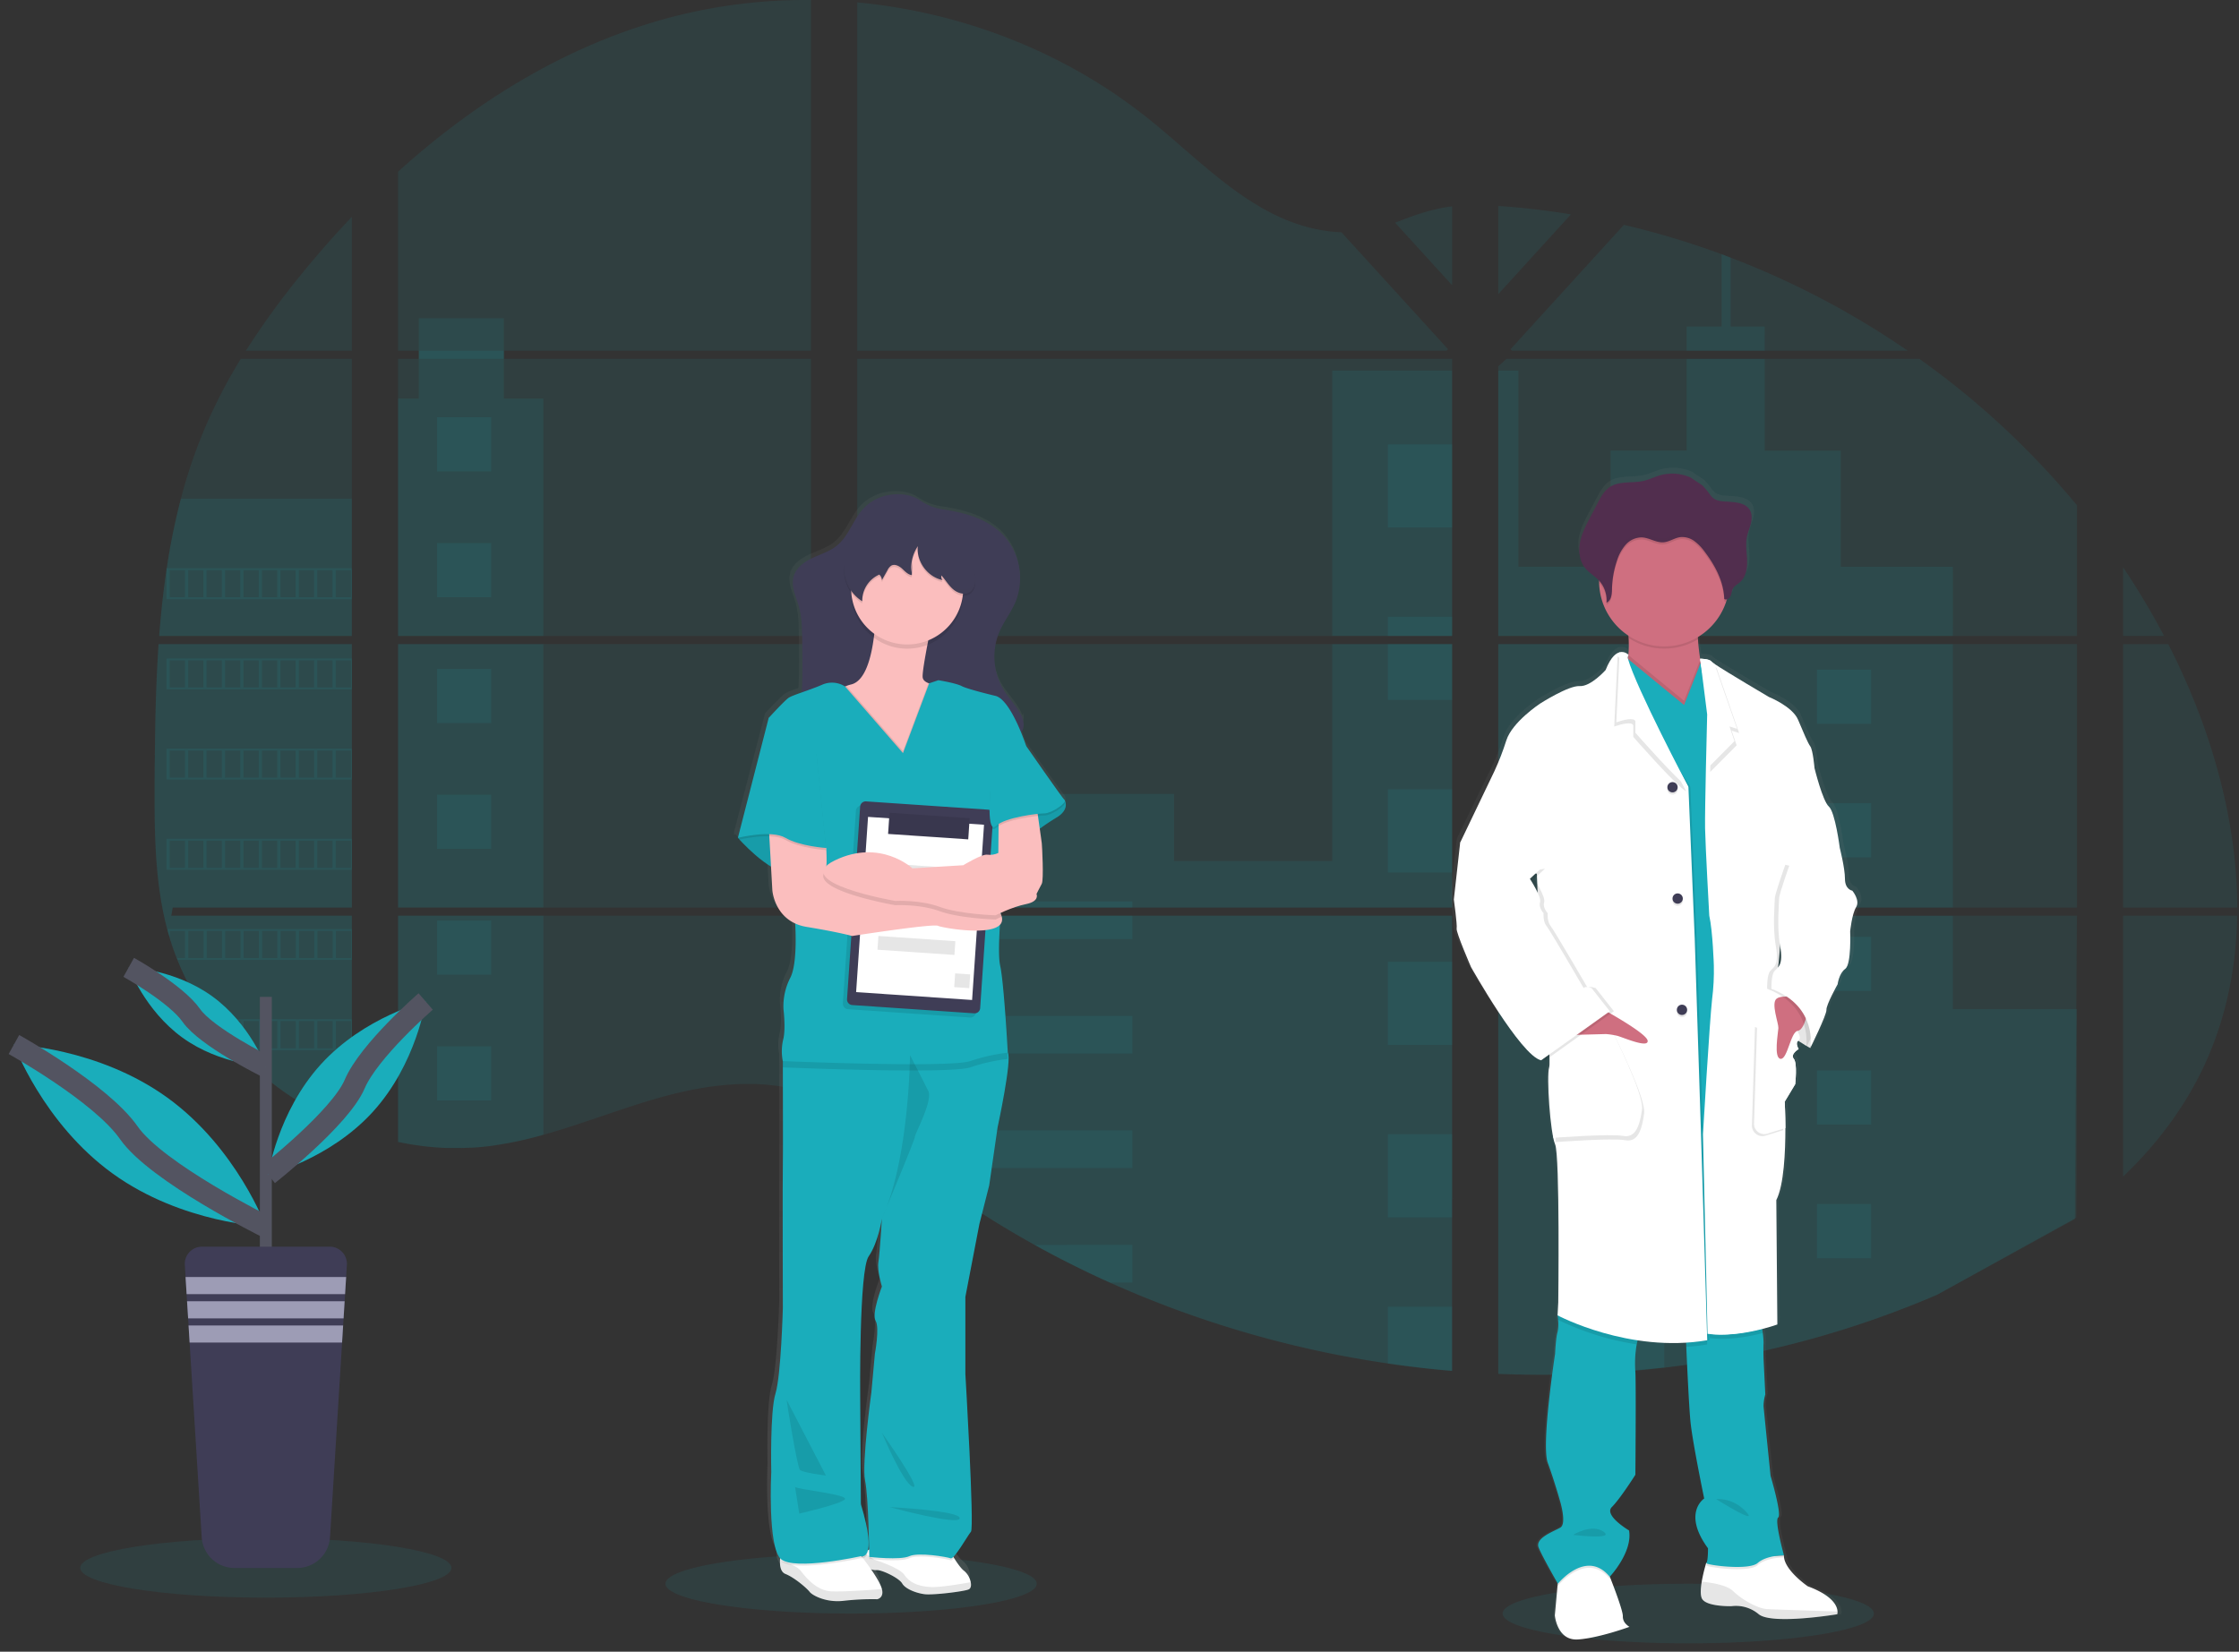 <svg width="206" height="152" fill="none" xmlns="http://www.w3.org/2000/svg"><rect width="100%" height="100%" fill="#333333" stroke="none"/><path opacity=".1" d="M14.589 59.275h17.786v24.244H15.89c-.042.251-.084.5-.131.75h16.617v19.55c-.028 0-.056-.021-.082-.032a36.391 36.391 0 01-1.402-.59c-.1-.046-.198-.093-.3-.137a35.157 35.157 0 01-1.402-.701 29.176 29.176 0 01-7.479-5.71c-.061-.058-.117-.121-.175-.175a30 30 0 01-.833-.94c-.101-.117-.2-.237-.3-.35-.318-.39-.627-.793-.925-1.197-.045-.062-.087-.121-.131-.176a25.885 25.885 0 01-3.015-5.45c-.024-.058-.047-.121-.07-.176a23.12 23.12 0 01-.65-1.87c-.08-.265-.16-.526-.226-.8-.025-.08-.044-.16-.065-.24-.985-3.881-1.1-7.916-1.1-11.931V71.94c.015-1.639.034-3.276.059-4.912a166.93 166.93 0 01.198-5.905c.031-.62.069-1.237.112-1.85zM32.375 32.28h-9.757a74.274 74.274 0 015.19-7.14 91.332 91.332 0 014.567-5.188V32.28zM32.375 33.027v25.498h-17.73c0-.074.01-.15.018-.223a67.675 67.675 0 01.112-1.304c.023-.231.045-.512.073-.766.028-.254.051-.512.08-.766.027-.254.055-.508.087-.76.031-.253.06-.509.095-.761.026-.209.052-.419.082-.63.04-.295.082-.592.126-.886 0-.046.014-.09.021-.133.32-2.156.756-4.292 1.304-6.401a47.402 47.402 0 012.2-6.485 48.712 48.712 0 013.309-6.383h10.223zM36.624 59.275V83.52h37.99V59.275h-37.99zm0 24.995v20.821c.217.044.43.088.646.125.29.056.58.107.877.151l.175.024c.116.019.233.035.35.049.293.042.586.074.877.102.137.014.279.024.417.037l.338.024c.184.014.367.025.549.032.112 0 .224.009.338.012.114.004.175 0 .267 0h.974c.15 0 .302 0 .45-.014h.01c.104 0 .208 0 .313-.012h.09c.087 0 .175 0 .259-.011a.592.592 0 01.06 0c.194-.012.39-.028.588-.045.198-.018.386-.039.584-.06l.398-.049a34.945 34.945 0 004.81-1.024c3.547-.988 7.012-2.371 10.556-3.382 4.578-1.306 9.64-1.95 14.063-.36V84.27h-37.99zm37.99-51.99V.003a48.817 48.817 0 00-12.342 1.446c-9.62 2.417-18.259 7.66-25.648 14.354v16.475h1.912v.749h-1.912v25.498h37.99V33.027H46.359v-.75l28.257.003zm48.809-10.903c-2.38-.084-4.746-.836-6.888-2.002-4.091-2.224-7.361-5.663-11.014-8.562-7.589-6.041-17-9.688-26.656-10.593v32.06h54.229l.135-.142-9.806-10.761zm4.941-.877l5.239 5.751v-7.263c-1.764.223-3.299.74-5.239 1.506v.006zm5.239 89.762V84.27h-11.172a5.604 5.604 0 00-.002 0H78.865v18.795c.414.307.822.631 1.227.957.437.358.87.719 1.302 1.085l.435.36c.208.175.42.35.63.517a96.232 96.232 0 001.92 1.505 88.004 88.004 0 0010.803 7.065 87.043 87.043 0 004.284 2.235 96.545 96.545 0 0028.218 8.679c1.961.289 3.93.516 5.908.684v-15.894h.175l-.164.004zM78.865 33.027v25.498h54.738V33.027H78.865zm0 26.244V83.52h54.738V59.275l-54.738-.004zm58.986-40.318v8.115l6.685-7.339a70.177 70.177 0 00-6.685-.776zm0 40.322V83.52h53.238V59.275h-53.238zm53.05 52.91l.188-27.915h-53.238v42.164c3.429.142 6.864.101 10.288-.125h.06a89.144 89.144 0 004.885-.448h.036a89.841 89.841 0 0025.104-6.706l12.677-6.97zm10.458-48.928a77.685 77.685 0 00-.622-1.402 63.54 63.54 0 00-1.244-2.578h-4.154V83.52h10.5c-.009-6.867-1.747-13.878-4.48-20.263zm-6.02 21.013v24.011c2.957-2.834 5.458-6.078 7.256-9.787 2.164-4.467 3.155-9.301 3.237-14.226l-10.493.002zm0-32.06v6.31h3.765a68.685 68.685 0 00-3.765-6.31zM159.234 23.71a75.7 75.7 0 00-9.826-3.018l-10.232 11.228-.2.215.132.142h36.417a77.802 77.802 0 00-16.291-8.567zm17.36 9.316h-37.996l-.747.682v24.816h53.238V46.5a75.793 75.793 0 00-14.495-13.474z" fill="#1AADBB"/><path opacity=".1" d="M32.375 45.89v12.635h-17.73c0-.074.01-.15.018-.223a67.675 67.675 0 01.112-1.304c.023-.231.045-.512.073-.766.028-.254.051-.512.08-.766.027-.254.055-.508.087-.76.031-.253.06-.509.095-.761.026-.209.052-.419.082-.63.04-.295.082-.592.126-.886 0-.046.014-.09.021-.133.32-2.156.756-4.292 1.304-6.401l15.732-.005zM14.589 59.275h17.786v24.244H15.89c-.042.251-.084.5-.131.75h16.617v19.55c-.028 0-.056-.021-.082-.032a36.391 36.391 0 01-1.402-.59c-.1-.046-.198-.093-.3-.137a35.157 35.157 0 01-1.402-.701 29.176 29.176 0 01-7.479-5.71c-.061-.058-.117-.121-.175-.175a30 30 0 01-.833-.94c-.101-.117-.2-.237-.3-.35-.318-.39-.627-.793-.925-1.197-.045-.062-.087-.121-.131-.176a25.885 25.885 0 01-3.015-5.45c-.024-.058-.047-.121-.07-.176a23.12 23.12 0 01-.65-1.87c-.08-.265-.16-.526-.226-.8-.025-.08-.044-.16-.065-.24-.985-3.881-1.1-7.916-1.1-11.931V71.94c.015-1.639.034-3.276.059-4.912a166.93 166.93 0 01.198-5.905c.031-.62.069-1.237.112-1.85zM49.996 36.68v21.845H36.622V36.679h1.907v-7.396h7.827v7.396h3.64zM49.995 59.273H36.622v24.245h13.373V59.273zM36.624 84.27h13.373v20.155a34.496 34.496 0 01-4.811 1.022 24.1 24.1 0 01-.983.111l-.588.047h-.06l-.259.014h-.09c-.104 0-.208.012-.313.014h-.009c-.15 0-.3.011-.45.014h-1.241c-.114 0-.226 0-.34-.014-.18-.007-.362-.018-.547-.032l-.338-.024c-.14-.011-.28-.025-.419-.039a15.775 15.775 0 01-.876-.1l-.35-.049-.176-.024a22.27 22.27 0 01-.877-.149 20.13 20.13 0 01-.646-.128V84.27zM133.601 34.1h-11.028v24.423h11.028V34.099zM133.602 59.273V83.52H78.865V73.061h29.155v6.17h14.553V59.273h11.029zM133.776 110.267c-.058 0-.116 0-.175-.01v15.905a90.167 90.167 0 01-5.907-.682 96.62 96.62 0 01-25.599-7.449 93.683 93.683 0 01-6.913-3.468 88.426 88.426 0 01-13.35-9.086c-.58-.48-1.155-.971-1.74-1.446a34.678 34.678 0 00-1.227-.96V84.27h43.564c-.031-.112-.059-.223-.091-.335.033.112.065.222.093.335h11.171v25.985c.058.002.116.007.174.012zM162.364 32.28h-7.186v-2.233h3.22v-6.651c.279.103.557.208.834.315v6.336h3.13l.002 2.233zM179.678 58.525h-35.281.011-6.557V34.1h1.854v18.053h8.473V41.462h7.002v-8.435h7.186v8.44h6.998V52.16h10.316l-.002 6.366zM137.851 59.275v24.244h41.829V59.275h-41.829zm53.178 52.782l.059-19.192H179.68v-8.588h-41.829v42.157a95.95 95.95 0 0010.288-.125h.06a89.018 89.018 0 004.884-.448h.037a89.841 89.841 0 0025.104-6.706" fill="#1AADBB"/><path opacity=".1" d="M133.602 40.89h-5.908v7.657h5.908v-7.658zM133.602 56.761h-5.908v1.764h5.908V56.76zM133.602 59.273h-5.908v5.144h5.908v-5.144zM133.602 72.634h-5.908v7.657h5.908v-7.657zM133.602 88.506h-5.908v7.657h5.908v-7.657zM133.602 110.255c.058 0 .116 0 .176.012-.058 0-.116 0-.176-.01v1.779h-5.908v-7.658h5.908v5.877zM133.602 120.249v5.913a90.118 90.118 0 01-5.908-.682v-5.231h5.908zM104.186 82.957H78.865v.563h25.321v-.563zM104.186 84.268H78.865v2.156h25.321v-2.156zM104.186 93.49H78.865v3.467h25.321v-3.466zM104.186 104.024v3.467H84.38a81.22 81.22 0 01-2.548-2.023c-.582-.478-1.157-.969-1.74-1.444h24.094zM104.186 114.556v3.475h-2.091a93.679 93.679 0 01-6.913-3.468l9.004-.007zM153.124 61.623h-4.985v4.985h4.985v-4.985zM45.198 38.399h-4.985v4.984h4.985V38.4zM45.198 49.977h-4.985v4.985h4.985v-4.985zM45.198 61.555h-4.985v4.985h4.985v-4.985zM45.198 73.131h-4.985v4.985h4.985v-4.985zM45.198 84.71h-4.985v4.984h4.985V84.71zM45.198 96.288h-4.985v4.984h4.985v-4.984zM172.153 61.623h-4.985v4.985h4.985v-4.985zM153.124 73.918h-4.985v4.985h4.985v-4.985zM172.153 73.918h-4.985v4.985h4.985v-4.985zM153.124 86.212h-4.985v4.984h4.985v-4.984zM172.153 86.212h-4.985v4.984h4.985v-4.984zM153.124 98.507h-4.985v4.984h4.985v-4.984zM172.153 98.507h-4.985v4.984h4.985v-4.984zM153.124 110.802h-4.985v4.984h4.985v-4.984zM172.153 110.802h-4.985v4.984h4.985v-4.984zM148.139 126.309v-3.214h4.983v2.757l-4.983.457zM15.318 52.29v2.852h17.057V52.29H15.318zm1.699 2.673h-1.403v-2.492h1.403v2.492zm1.698 0h-1.402v-2.492h1.402v2.492zm1.695 0h-1.402v-2.492h1.402v2.492zm1.698 0h-1.402v-2.492h1.402v2.492zm1.697 0h-1.402v-2.492h1.402v2.492zm1.698 0h-1.402v-2.492h1.402v2.492zm1.698 0H25.8v-2.492h1.402v2.492zm1.697 0h-1.402v-2.492h1.402v2.492zm1.697 0h-1.403v-2.492h1.402v2.492zm1.698 0H30.89v-2.492h1.402v2.492zM15.318 60.591v2.852h17.057V60.59H15.318zm1.699 2.673h-1.403v-2.492h1.403v2.492zm1.698 0h-1.402v-2.492h1.402v2.492zm1.695 0h-1.402v-2.492h1.402v2.492zm1.698 0h-1.402v-2.492h1.402v2.492zm1.697 0h-1.402v-2.492h1.402v2.492zm1.698 0h-1.402v-2.492h1.402v2.492zm1.698 0H25.8v-2.492h1.402v2.492zm1.697 0h-1.402v-2.492h1.402v2.492zm1.697 0h-1.403v-2.492h1.402v2.492zm1.698 0H30.89v-2.492h1.402v2.492zM15.318 68.894v2.85h17.057v-2.85H15.318zm1.699 2.669h-1.403V69.07h1.403v2.493zm1.698 0h-1.402V69.07h1.402v2.493zm1.695 0h-1.402V69.07h1.402v2.493zm1.698 0h-1.402V69.07h1.402v2.493zm1.697 0h-1.402V69.07h1.402v2.493zm1.698 0h-1.402V69.07h1.402v2.493zm1.698 0H25.8V69.07h1.402v2.493zm1.697 0h-1.402V69.07h1.402v2.493zm1.697 0h-1.403V69.07h1.402v2.493zm1.698 0H30.89V69.07h1.402v2.493zM15.318 77.194v2.85h17.057v-2.85H15.318zm1.699 2.671h-1.403V77.37h1.403v2.496zm1.698 0h-1.402V77.37h1.402v2.496zm1.695 0h-1.402V77.37h1.402v2.496zm1.698 0h-1.402V77.37h1.402v2.496zm1.697 0h-1.402V77.37h1.402v2.496zm1.698 0h-1.402V77.37h1.402v2.496zm1.698 0H25.8V77.37h1.402v2.496zm1.697 0h-1.402V77.37h1.402v2.496zm1.697 0h-1.403V77.37h1.402v2.496zm1.698 0H30.89V77.37h1.402v2.496zM15.4 85.491c.067.27.146.537.227.801v-.62h1.402v2.49h-.752c.02.06.044.121.068.176h16.037V85.49H15.401zm3.33 2.671h-1.402v-2.49h1.403v2.49zm1.695 0h-1.402v-2.49h1.402v2.49zm1.699 0h-1.402v-2.49h1.402v2.49zm1.696 0h-1.402v-2.49h1.402v2.49zm1.699 0h-1.402v-2.49h1.402v2.49zm1.698 0h-1.402v-2.49h1.402v2.49zm1.697 0h-1.402v-2.49h1.402v2.49zm1.696 0h-1.402v-2.49h1.402v2.49zm1.699 0h-1.403v-2.49h1.403v2.49zM19.351 93.792c.046.056.088.12.131.175h.928v1.197l.3.35V93.96h1.401v2.514h-.576c.056.057.11.119.175.175h10.662v-2.857H19.35zm4.462 2.682h-1.402V93.97h1.402v2.503zm1.699 0H24.11V93.97h1.402v2.503zm1.698 0h-1.402V93.97h1.402v2.503zm1.697 0h-1.403V93.97h1.402v2.503zm1.696 0h-1.402V93.97h1.402v2.503zm1.698 0H30.9V93.97h1.402v2.503zM28.709 102.093c.16.091.324.175.487.264v-.087h1.402v.79c.102.044.198.091.298.137v-.927h1.402v1.517a.596.596 0 00.082.03v-1.724H28.71zM133.601 110.255h.175-.175zm-11.265-26.32c.034.112.063.224.093.335a4.897 4.897 0 00-.093-.335zm-83.8-51.655v.747h7.829v-.75l-7.83.003zm95.066 77.975h.176-.176zm-11.266-26.32c.034.112.063.224.093.335a4.897 4.897 0 00-.093-.335zm11.265 26.32h.175-.175zm-11.265-26.32c.034.112.063.224.093.335a4.897 4.897 0 00-.093-.335zM155.33 151.232c9.432 0 17.078-1.228 17.078-2.743s-7.646-2.743-17.078-2.743c-9.432 0-17.078 1.228-17.078 2.743s7.646 2.743 17.078 2.743zM78.308 148.489c9.431 0 17.078-1.228 17.078-2.743 0-1.514-7.646-2.742-17.078-2.742-9.432 0-17.079 1.228-17.079 2.742 0 1.515 7.647 2.743 17.079 2.743z" fill="#1AADBB"/><path d="M97.969 73.217a.092.092 0 00-.026-.045c-.262-.258-3.592-4.967-3.592-4.967s-.175-.526-.459-1.21c.091-.118.16-.251.202-.394.015-.06.026-.122.033-.184 0-.02.014-.035.02-.054a1.33 1.33 0 00-.018-.722c-.02.06-.044.118-.072.175a2.93 2.93 0 00-.263-.586c-.442-.76-1.073-1.402-1.537-2.143a5.8 5.8 0 01-.79-3.849v.207c.017-.265.052-.529.105-.789.073-.296.17-.586.292-.866.417-.955 1.092-1.787 1.502-2.746.138-.323.242-.66.312-1.004.145-.576.197-1.17.156-1.762 0 .14-.023.28-.044.42a5.705 5.705 0 00-1.61-3.799c-1.432-1.439-3.488-1.998-5.455-2.293a4.996 4.996 0 01-2.296-.876c-.755-.489-1.731-.606-2.615-.5a4.313 4.313 0 00-2.662 1.317c-.934 1.027-1.339 2.482-2.43 3.348-.66.525-1.498.77-2.267 1.128-.77.358-1.497.877-1.744 1.644v-.016.044l-.01.028c-.256.908.238 1.832.496 2.738.268.938.285 1.928.3 2.897.019 1.185.036 2.372.017 3.558-.009.466-.025.938-.06 1.402a7.347 7.347 0 00-1.204.484c-.392.256-1.861 1.842-1.861 1.842L67.516 76.62l.039.044-.039.15.146-.034c.406.438 1.62 1.686 2.932 2.464l.123 2.152s.147 2.16 2.133 3.052c.045.748.187 3.787-.47 4.991a5.61 5.61 0 00-.62 2.854s.229 1.826-.032 2.786a4.557 4.557 0 00-.033 1.956v.577c0 1.944.022 8.173 0 8.877-.034.833 0 13.145 0 13.145s-.163 6.154-.686 7.821c-.522 1.667-.39 7.186-.39 7.186s-.328 6.574.83 7.871c0 .058-.01.117-.012.175v.083c-.014.499.082 1.03.512 1.193.876.337 2.035 1.346 2.254 1.635.219.29 1.493 1.01 3.154.817a23.798 23.798 0 013.136-.144s.655-.119.443-.934c-.136-.508-.648-1.29-1.013-1.803.067.017.132.031.193.044l.063.012h.05a.543.543 0 00.08 0h.035a.537.537 0 00.098 0c.44-.042 2.08.722 2.373 1.227.293.505 1.325.888 2.103.985.463.056 1.63-.039 2.61-.165.493-.051.982-.14 1.462-.266.231-.088.28-.368.214-.684a1.775 1.775 0 00-.607-1.023c-.284-.202-.659-.733-.936-1.168l-.073-.117c.489-.466 1.372-1.991 1.64-2.307.326-.384-.526-14.421-.526-14.421v-7.037l1.306-6.66.913-3.524.784-5.322s1.37-6.215.948-6.825c0-.012-.35-6.41-.719-7.948-.16-.685-.119-2.228-.024-3.728a.736.736 0 00.175-.767 1.597 1.597 0 00-.102-.262v-.08a12.063 12.063 0 012.361-.803c1.306-.256.98-.929.98-.929s.294-.576.489-.929c.195-.352.033-3.461 0-3.717a133.74 133.74 0 00-.186-1.323c.42-.298.964-.668 1.558-1.019 1.13-.67.877-1.376.784-1.56zm-17.036 44.436s-.98 2.499-.587 3.139c.392.64-.065 3.014-.065 3.014l-.328 3.525s-.913 6.538-.587 8.075c.256 1.206.35 4.807.38 6.309a.501.501 0 00-.065.032l-.043.023c.15-.591.087-1.786-.661-4.191l-.063-9.932s-.116-11.473.79-12.756c.906-1.283 1.227-3.462 1.227-3.462s-.196 3.143-.324 3.975c-.128.833.326 2.249.326 2.249zm-1.825 24.688c-.008.021-.019.042-.026.061l-.05-.063c.026.003.051.003.076.002z" fill="url(#paint0_linear)"/><path d="M89.1 146.278c-.506.194-3.253.525-4.02.432-.768-.092-1.785-.482-2.074-.99-.289-.508-1.91-1.276-2.345-1.227a1.562 1.562 0 01-.526-.073 6.532 6.532 0 01-.876-.337 1.627 1.627 0 01.058-.796c.102-.287.314-.523.589-.655l.063-.03c.121-.052.248-.091.378-.116 1.378-.264 7.062.267 7.062.267s.16.286.378.64c.274.438.645.972.926 1.174.31.265.521.629.598 1.03.066.311.017.595-.21.681z" fill="#fff"/><path opacity=".1" d="M89.1 146.278c-.506.194-3.25.525-4.018.432-.768-.092-1.785-.483-2.075-.99-.291-.506-1.91-1.276-2.344-1.227-.434.049-1.402-.41-1.402-.41s-.15-.701.287-1.179l.877.622s2.345.727 2.78 1.402c.434.675 1.226 1.052 2.37 1.12.856.056 2.82-.277 3.741-.444.061.304.014.588-.216.674z" fill="#000"/><path d="M80.71 147.171a23.361 23.361 0 00-3.095.146c-1.646.193-2.902-.526-3.121-.822-.22-.296-1.353-1.297-2.225-1.648-.425-.164-.525-.701-.506-1.202v-.082c.016-.318.063-.633.14-.942l6.82-.145.59.801.092.123.359.489s.163.213.377.525c.36.526.866 1.303 1 1.816.216.822-.43.941-.43.941z" fill="#fff"/><path opacity=".1" d="M80.71 147.171a23.361 23.361 0 00-3.095.146c-1.644.193-2.902-.526-3.12-.822-.217-.296-1.354-1.306-2.226-1.644-.425-.165-.525-.701-.506-1.203.487.114 1.51.405 1.912.912.526.676 1.467 1.814 2.804 1.886 1.08.058 3.71-.135 4.673-.212.207.818-.442.937-.442.937z" fill="#000"/><path opacity=".1" d="M79.899 142.625c-.079.585-.323.743-.498.778a.353.353 0 01-.13 0 .524.524 0 01-.068-.01s-6.124 1.353-7.361.257a.794.794 0 01-.088-.091c.016-.317.063-.633.14-.941l6.82-.146.59.801c.103-.287.315-.523.59-.655l.005.007zM87.786 143.386c-.137.15-.25.236-.323.206-.322-.129-2.965-.58-3.805-.192-.84.387-3.68.063-3.68.063s0-.337-.016-.877c.121-.052.248-.091.379-.115 1.377-.265 7.061.266 7.061.266s.167.295.384.649z" fill="#000"/><path d="M91.785 103.74l-.774 5.353-.901 3.547-1.29 6.706v7.098s.838 14.123.515 14.509c-.322.385-1.547 2.582-1.87 2.454-.322-.128-2.965-.581-3.805-.195-.84.386-3.68.065-3.68.065s-.065-5.481-.388-7.028c-.322-1.548.58-8.126.58-8.126l.323-3.545s.452-2.387.065-3.032c-.388-.645.58-3.155.58-3.155s-.45-1.422-.321-2.259c.13-.838.32-3.998.32-3.998s-.32 2.194-1.216 3.482c-.895 1.288-.781 12.833-.781 12.833l.063 9.991c1.614 5.289 0 4.772 0 4.772s-6.124 1.355-7.361.258c-1.238-1.097-.884-8.003-.884-8.003s-.128-5.545.388-7.221c.515-1.676.678-7.868.678-7.868s-.033-12.382 0-13.218c.024-.701 0-6.978 0-8.939v-.58l.74-1.837 8.763-1.097h4.192s6.31 1.483 6.962 2.122c.014.011.026.024.035.039.422.619-.933 6.872-.933 6.872z" fill="#1AADBB"/><path opacity=".1" d="M81.145 131.857s1.928 4.642 2.838 4.965c.91.322-2.838-4.965-2.838-4.965zM81.858 138.692s6.51.322 6.445 1.032c-.065.71-6.445-1.032-6.445-1.032zM73.15 136.836c.257.243 4.965.701 4.577 1.146-.387.445-4.19 1.311-4.19 1.311l-.388-2.457zM72.376 128.826c0 .193.968 6.191 1.227 6.448.26.258 2.386.515 2.386.515l-3.613-6.963z" fill="#000"/><path d="M79.396 46.847c-.924 1.032-1.323 2.495-2.4 3.368-.653.526-1.48.777-2.241 1.134-.76.358-1.515.903-1.74 1.713-.253.911.234 1.842.49 2.753.265.943.28 1.928.296 2.915.018 1.193.037 2.387.016 3.58-.031 1.86-.186 3.805-1.172 5.381 3.563 1.134 7.352 1.288 11.089 1.434.718.051 1.44.033 2.154-.055.619-.123 1.231-.278 1.835-.464a14.067 14.067 0 013.656-.468c.538 0 1.087.033 1.605-.107.52-.14 1.019-.5 1.159-1.018.124-.466-.058-.962-.296-1.381-.435-.764-1.052-1.402-1.518-2.156a5.925 5.925 0 01-.38-5.326c.413-.963 1.08-1.8 1.486-2.764a5.829 5.829 0 00-1.175-6.184c-1.414-1.447-3.444-2.008-5.386-2.306a4.892 4.892 0 01-2.267-.877c-.745-.49-1.711-.61-2.584-.5a4.217 4.217 0 00-2.627 1.328z" fill="#3F3D56"/><g opacity=".1" fill="#000"><path opacity=".1" d="M92.003 57.138a5.832 5.832 0 00-.447 2.677c.04-.654.19-1.297.447-1.9.412-.962 1.078-1.8 1.484-2.764a5.592 5.592 0 00.409-2.545 5.452 5.452 0 01-.409 1.77c-.406.964-1.072 1.8-1.484 2.762zM73.854 58.491c.01.688.021 1.376.023 2.063 0-.946-.009-1.89-.023-2.836-.014-.98-.031-1.971-.296-2.916-.176-.6-.435-1.208-.526-1.812-.156.859.288 1.73.526 2.587.264.936.282 1.935.296 2.914zM93.044 67.029c-.526.142-1.066.11-1.604.107a14.063 14.063 0 00-3.654.459c-.603.185-1.216.34-1.835.463-.715.088-1.437.107-2.156.056-3.61-.142-7.272-.295-10.73-1.327-.102.229-.22.451-.35.666 3.563 1.132 7.352 1.288 11.087 1.433.719.052 1.441.033 2.156-.056a18.132 18.132 0 001.828-.46 14.06 14.06 0 013.647-.465c.538 0 1.085.033 1.604-.109.519-.142 1.018-.497 1.159-1.016.059-.24.053-.492-.018-.73-.156.491-.638.833-1.134.979z"/></g><path d="M87.853 64.952c-.13.29-.677 2.804-.807 3.062-.13.257-.837 4.381-.902 4.613-.065.231-4.668-.968-4.668-.968l-2.77-2.322-2.849-2.834s-.084-2.557 2.014-3.377a3.21 3.21 0 01.438-.137c2.545-.612 2.29-8.35 2.29-8.35l5.222 2.256s-.967 4.515-.934 5.386c.009.292.238.475.538.585.463.132.946.184 1.427.154 0 0 1.13 1.642 1 1.932z" fill="#FBBEBE"/><path d="M97.203 73.431l.741.195s.549.834-.741 1.61a22.352 22.352 0 00-2.354 1.646l-3.812 1.16-.734-2.304 3.547-2.692 3.353.385z" fill="#1AADBB"/><path opacity=".1" d="M97.203 73.431l.741.195s.549.834-.741 1.61a22.352 22.352 0 00-2.354 1.646l-3.812 1.16-.734-2.304 3.547-2.692 3.353.385z" fill="#000"/><path d="M69.383 75.657L67.9 77.108s2.675 3.096 4.732 3.288c2.058.193 3.385-2.353 3.385-2.353l-1.78-2.805-4.854.42z" fill="#1AADBB"/><path opacity=".1" d="M69.383 75.657L67.9 77.108s2.675 3.096 4.732 3.288c2.058.193 3.385-2.353 3.385-2.353l-1.78-2.805-4.854.42zM83.467 59.696a5.158 5.158 0 100-10.317 5.158 5.158 0 000 10.317z" fill="#000"/><path d="M83.467 59.308a5.158 5.158 0 100-10.316 5.158 5.158 0 000 10.316z" fill="#FBBEBE"/><path opacity=".1" d="M92.722 97.453a16.651 16.651 0 00-3.451.773c-1.928.642-17.037.01-17.247 0v-.58l.74-1.837 8.763-1.097h4.192s6.31 1.483 6.962 2.123c.026.385.04.618.04.618zM87.853 64.952c-.13.29-.677 2.804-.807 3.062-.13.257-.837 4.381-.902 4.613-.065.231-4.668-.968-4.668-.968l-2.77-2.322-2.849-2.834s-.084-2.557 2.014-3.378l5.209 5.99 2.345-6.249c.463.132.946.184 1.427.154 0 0 1.13 1.642 1 1.932z" fill="#000"/><path d="M83.08 69.307l-5.332-6.134a2.233 2.233 0 00-2.115-.156c-1.194.517-2.676.936-3.064 1.193-.387.258-1.838 1.853-1.838 1.853l4.322 11.306-1.904 7.448s.291 3.805-.45 5.19a5.698 5.698 0 00-.614 2.87s.227 1.839-.031 2.804a4.67 4.67 0 00-.033 1.967s15.316.645 17.25 0c1.119-.38 2.276-.64 3.45-.773 0 0-.35-6.45-.7-7.998-.351-1.547.29-7.447.29-7.447l-.419-6.32 2.514-6.485s-1.362-4.157-2.782-4.576c0 0-2.578-.613-3.126-.903-.549-.289-2.162-.548-2.162-.548l-.846.284-2.41 6.425z" fill="#1AADBB"/><path opacity=".1" d="M90.519 74.897l-11.22-.763a.515.515 0 00-.549.48l-1.204 17.713c-.02.284.195.53.48.549l11.218.763c.284.019.53-.195.55-.48l1.204-17.713a.515.515 0 00-.48-.55z" fill="#000"/><path d="M90.905 74.512l-11.22-.763a.515.515 0 00-.548.48l-1.205 17.713c-.019.284.195.53.48.55l11.219.762c.284.02.53-.195.549-.48l1.204-17.713a.515.515 0 00-.479-.549z" fill="#3F3D56"/><path d="M90.535 75.9l-10.67-.725-1.097 16.126 10.67.725 1.097-16.125z" fill="#fff"/><path opacity=".1" d="M89.578 80.017l-8.716-.61-.17 2.429 8.716.61.17-2.43zM89.263 89.67l-1.384-.094-.086 1.266 1.384.094.086-1.266zM87.898 86.615l-7.08-.482-.086 1.266 7.08.482.086-1.266z" fill="#000"/><path d="M89.214 75.298l-7.372-.502-.132 1.947 7.372.5.132-1.945z" fill="#3F3D56"/><path opacity=".1" d="M89.214 75.298l-7.372-.502-.132 1.947 7.372.5.132-1.945zM83.725 97.097s-.065 9.546-2.58 15.026c0 0 3.032-7.223 3.032-7.512 0-.289 1.676-3.321 1.227-4.224-.449-.902-1.679-3.29-1.679-3.29zM83.862 52.86a3.588 3.588 0 01.583-2.403 2.96 2.96 0 002.29 3.12.388.388 0 01-.111-.424c.36.406.634.888 1.041 1.246.407.357 1.017.571 1.495.317.65-.35.657-1.274.489-1.993a9.358 9.358 0 00-2.154-4.113 2.85 2.85 0 00-2.26-1.15c-.996-.077-2.03.01-2.923.457a7.765 7.765 0 00-1.402.98L78.457 50.9c-.237.17-.439.383-.596.627a1.717 1.717 0 00-.186.657 3.542 3.542 0 001.65 3.343 2.614 2.614 0 011.566-2.454.68.68 0 01.244.507l.517-.922c.076-.168.198-.312.35-.416.32-.175.717.032.989.279.271.247.536.556.9.594l.014-1.372" fill="#000"/><path d="M83.862 52.667a3.59 3.59 0 01.583-2.404c-.157 1.402.9 2.85 2.291 3.12a.384.384 0 01-.11-.423c.359.407.634.887 1.04 1.246.407.36 1.017.572 1.496.316.65-.35.657-1.275.489-1.991a9.36 9.36 0 00-2.154-4.114 3.449 3.449 0 00-1.204-.936 3.507 3.507 0 00-1.052-.214c-.995-.077-2.03.009-2.922.456a7.861 7.861 0 00-1.402.982l-2.454 2.001c-.236.17-.438.383-.595.627a1.71 1.71 0 00-.186.658 3.54 3.54 0 001.65 3.34 2.616 2.616 0 011.566-2.453.685.685 0 01.244.506l.515-.918c.076-.168.198-.312.35-.416.32-.175.717.032.989.279.272.247.536.554.9.594l.015-1.374" fill="#3F3D56"/><path d="M86.305 85.202c-.45-.228-7.9.934-7.9.934s-1.226-.35-4.192-.837c-2.965-.488-3.154-3.387-3.154-3.387l-.325-5.803 1.001-.876 4.287 2.804s.067 1.418 0 1.674c-.042.175-.154.384-.144.526a.176.176 0 00.144.157c.291.074 4.256.716 4.256.716s9.189-.63 11.48 2.466c.181.227.318.486.404.764.568 2.115-5.449 1.064-5.857.862z" fill="#FBBEBE"/><path opacity=".1" d="M92.168 84.352c-.35.156-.568.268-.568.268s-3.288-.096-5.136-.766c-1.847-.67-4.092-.55-4.092-.55s-7.698-1.325-6.504-3.055a.175.175 0 00.144.158c.29.074 4.255.715 4.255.715s9.19-.63 11.48 2.466c.187.226.33.485.42.764z" fill="#000"/><path d="M95.365 74.141s.452 3.192.483 3.451c.032.26.195 3.384 0 3.74-.194.356-.483.934-.483.934s.322.677-.968.936c-1.29.26-2.804 1.03-2.804 1.03s-3.29-.096-5.127-.772c-1.837-.677-4.094-.549-4.094-.549s-9.771-1.677-5.579-3.724c4.193-2.047 7.158.725 7.158.725l4.675-.289s1.742-1.065 2.225-.967c.342.043.689-.013 1-.161l.033-3.386 3.48-.968z" fill="#FBBEBE"/><path opacity=".1" d="M71.661 66.307l-.936-.05L67.89 77.3s3.061-.774 4.381 0c1.32.775 3.74.934 3.74.934l-.902-8.801-3.448-3.125z" fill="#000"/><path d="M71.661 66.112l-.936-.05-2.835 11.043s3.061-.775 4.381 0c1.32.774 3.74.934 3.74.934l-.902-8.802-3.448-3.125z" fill="#1AADBB"/><path opacity=".1" d="M93.109 68.53l1.288.292s3.29 4.732 3.547 4.996c.258.265-1.227 1.227-1.838 1.227-.612 0-3.61.35-4.482 1.16-.87.81-.508-3.265-.508-3.358 0-.092 1.081-2.663 1.081-2.663l.912-1.653z" fill="#000"/><path d="M93.109 68.338l1.288.29s3.29 4.74 3.547 4.998c.258.257-1.227 1.227-1.838 1.227-.612 0-3.61.35-4.482 1.16-.87.81-.508-3.265-.508-3.358 0-.093 1.088-2.673 1.088-2.673l.905-1.644z" fill="#1AADBB"/><g opacity=".1" fill="#000"><path opacity=".1" d="M84.437 50.278a2.584 2.584 0 01.008-.403c-.266.4-.45.85-.54 1.324v.488c0 .285 0 .57-.008.854h-.025v.132c0-.046 0-.09-.008-.135-.351-.056-.602-.351-.863-.586s-.67-.459-.988-.279a1.005 1.005 0 00-.35.416l-.521.918a.678.678 0 00-.244-.505 2.613 2.613 0 00-1.565 2.454 3.562 3.562 0 01-1.663-2.792 3.545 3.545 0 001.663 3.178 2.617 2.617 0 011.565-2.454.685.685 0 01.244.507l.515-.919c.076-.168.198-.312.35-.415.32-.175.717.031.989.279.272.247.536.553.9.594 0-.449.005-.896.015-1.343.086-.468.265-.915.526-1.313z"/><path opacity=".1" d="M83.844 52.043c.009-.119.023-.238.04-.35l.02-.484a3.548 3.548 0 00-.06.834zM89.162 54.134c-.479.256-1.089.042-1.495-.315-.407-.358-.682-.84-1.041-1.246a.386.386 0 00.11.424c-.035 0-.068-.018-.102-.026.351.403.63.876 1.033 1.226.403.35 1.016.572 1.495.316.478-.256.615-.855.573-1.44-.032.46-.196.858-.573 1.061zM86.624 52.967a2.98 2.98 0 01-2.184-2.605c-.1 1.376.938 2.756 2.296 3.02a.386.386 0 01-.112-.415z"/></g><path d="M170.794 81.613s-.69-.097-.69-1.101-.494-2.885-.494-2.885-.428-3.272-1.019-3.791c-.59-.519-1.349-3.565-1.349-3.565s-.13-1.653-.395-2.008c-.264-.356-.622-1.227-1.149-2.47-.528-1.243-2.722-2.094-2.722-2.094s-3.977-2.307-5.104-3.059a1.746 1.746 0 01-.288-.217c-.196-.256-1.051-.261-1.051-.261a17.142 17.142 0 01-.203-1.802v-.19a6.063 6.063 0 002.665-3.298c.021-.066.039-.135.058-.203a.563.563 0 00.351-.309c.1-.226.103-.489.229-.7.148-.25.428-.383.649-.569.557-.475.701-1.272.675-1.996-.018-.589-.113-1.181-.076-1.765 0-.049 0-.098.011-.147.01-.086.023-.175.038-.26.086-.434.274-.844.379-1.275.105-.431.116-.917-.13-1.289-.359-.545-1.108-.653-1.765-.7-.745-.064-1.402.017-1.887-.602a6.59 6.59 0 00-.751-.904c-.098-.091-1.051-.675-1.051-.712a4.262 4.262 0 00-2.98-.23c-.496.144-.96.38-1.463.497-1.08.256-2.324-.021-3.243.597-.511.35-.818.91-1.106 1.452-.233.446-.47.893-.711 1.34-.389.735-.782 1.481-.945 2.294a3.892 3.892 0 00-.065.539v.278c0 .06 0 .12.011.175.01.057 0 .072.012.11.012.036.016.118.026.174.011.056.032.156.053.232 0 .033.021.065.032.098.01.033.038.117.061.175.023.058.024.062.038.091.027.062.058.121.09.176.014.022.024.045.038.068.048.082.102.16.162.235.373.468.927.766 1.335 1.204V53.142a6 6 0 002.748 4.89c0 .067.009.135.013.204.034.52.027 1.04-.02 1.56a.739.739 0 00-.582-.26.83.83 0 00-.224.02l-.016-.013v.016c-.385.094-.86.496-1.314 1.637 0 0-1.381 1.556-2.433 1.491-1.051-.065-3.714 1.621-3.714 1.621s-2.597 1.685-3.155 3.402a23.561 23.561 0 01-1.12 2.854l-3.219 6.61-.591 5.259s.328 2.333.263 2.69c-.065.358 1.348 3.565 1.348 3.565s4.667 8.2 6.574 8.62l.137-.095c.082.041.168.073.257.095l.393-.275c.024.308.014.618-.032.923-.261.812.1 6.094.56 7.13.459 1.036.296 14.619.296 14.619l-.065 1.197s0 .039.016.105l-.016.284.047.025c.049.381.033.767-.047 1.143-.165.525-.231 2.01-.231 2.01s-1.315 8.392-.691 10.078 1.152 3.533 1.152 3.533.657 2.103.031 2.454-2.398.973-2.037 1.847c.334.81 1.597 2.98 1.785 3.297l-.016.175-.258 2.792c.042.369.142.729.297 1.066.282.61.829 1.239 1.873 1.171.175-.013.377-.032.575-.058 1.909-.258 4.257-1.11 4.257-1.11a1.647 1.647 0 01-.331-.275.976.976 0 01-.219-.32.976.976 0 01-.074-.381c.028-.51-.923-2.93-1.162-3.528l-.054-.133s2.17-2.27 1.809-4.278c0 0-2.401-1.403-1.611-2.174.79-.771 2.203-2.979 2.203-2.979s.065-8.264 0-9.496a10.213 10.213 0 01.121-2.566c.026-.126.058-.251.091-.375 1.094.165 2.199.249 3.306.25.404 0 .813-.008 1.227-.024 0 .117.005.243.015.378.091 2.048.261 5.639.4 6.973.196 1.91 1.281 7.065 1.281 7.065s-2.07 1.326.361 4.602c0 0 0 1.185-.161 1.358a14.837 14.837 0 00-.415 1.713c-.102.615-.144 1.241.021 1.563.394.775 2.76.712 2.76.712a3.369 3.369 0 012.562.745c.9.722 4.31.406 6.159.175.724-.093 1.208-.175 1.208-.175a.697.697 0 00.024-.253c-.019-.454-.375-1.449-2.786-2.338 0 0-2.268-1.525-2.237-2.853h-.312c.165-.005.281-.005.281-.005s-.889-3.241-.526-3.506c.363-.264-.724-3.856-.724-3.856s-.622-6.029-.657-6.449c.002-.363.058-.723.165-1.07l-.165-3.307s-.032-1.099 0-1.456a6.841 6.841 0 00-.074-.927c-.016-.123-.031-.251-.049-.377.85-.216 1.402-.414 1.402-.414l-.098-11.506c.722-1.402.855-4.48.852-6.66 0-1.403-.063-2.44-.063-2.44l.987-1.61s.227-1.929-.134-2.351c-.159-.191-.087-.39.044-.552.069-.057.143-.109.219-.154a.282.282 0 01-.022-.039c.068-.058.142-.11.219-.156 0 0-.351-.543-.037-.773.294.2.557.36.757.473-.014.128-.028.202-.028.202l.084-.175.31.175s1.546-3.08 1.513-3.532c-.033-.452 1.051-2.366 1.051-2.366s.132-1.006.724-1.427c.593-.42.459-3.468.459-3.468s.165-1.588.56-2.235c.394-.646-.353-1.526-.353-1.526zm-29.578-1.352l.03.735-.301-.484.271-.25z" fill="url(#paint1_linear)"/><path d="M166.931 94.835l-.378 1.612s-3.032-1.55-3.577-3.514c-.545-1.963.913-2.711.913-2.711l2.827 1.195.215 3.418z" fill="#fff"/><path opacity=".1" d="M166.931 94.835l-.378 1.612s-3.032-1.55-3.577-3.514c-.545-1.963.913-2.711.913-2.711l2.827 1.195.215 3.418z" fill="#000"/><path d="M149.915 149.713s-2.805 1.03-4.733 1.16c-1.023.068-1.561-.559-1.838-1.164a3.528 3.528 0 01-.291-1.051l.254-2.778.133-1.478 4.096-1.065.58 1.775.055.133c.231.594 1.167 3.003 1.139 3.506a.963.963 0 00.286.701c.095.1.202.188.319.261zM169.061 148.3a.69.69 0 01-.025.252s-5.997 1-7.224 0a3.268 3.268 0 00-1.18-.636 3.266 3.266 0 00-1.337-.105s-2.321.063-2.708-.701c-.161-.321-.119-.943-.019-1.555.102-.575.238-1.144.406-1.703l.093-.074.552-.443 6.464-.191h.049c-.031 1.321 2.193 2.837 2.193 2.837 2.368.877 2.717 1.867 2.736 2.319z" fill="#fff"/><path opacity=".1" d="M169.062 148.3a.69.69 0 01-.026.252s-5.997.999-7.223 0a3.25 3.25 0 00-2.518-.741s-2.322.063-2.71-.701c-.159-.321-.119-.943-.019-1.556.894.089 2.305.312 2.859.844.837.807 2.257 1.613 3.126 1.678.687.042 4.773.172 6.511.224z" fill="#000"/><path d="M154.075 66.655c-2.313-.899-5.289-3.87-4.546-5.258a3.15 3.15 0 00.289-1.114 10.13 10.13 0 00.021-1.578 21.718 21.718 0 00-.31-2.567s7.223.163 6.802 1.226c-.123.314-.144.856-.109 1.46.036.605.121 1.294.213 1.874.124.794.252 1.402.252 1.402s-.444.619-.701.652c-.258.033 1.409 5.192-1.911 3.903z" fill="#CF6F80"/><path opacity=".1" d="M148.164 145.236l-.055.06c-2.159-2.612-4.77.645-4.77.645l-.039-.07.133-1.478 4.096-1.065.58 1.775.055.133zM164.136 143.328s-1.578-.032-2.419.711-4.907.16-4.732 0a.611.611 0 00.091-.268l.552-.443 6.464-.191c.024.122.044.191.044.191z" fill="#000"/><path d="M150.851 122.82a4.84 4.84 0 00-.267.899 10.29 10.29 0 00-.121 2.552c.065 1.227 0 9.448 0 9.448s-1.386 2.193-2.161 2.966c-.774.773 1.578 2.161 1.578 2.161.35 2-1.774 4.257-1.774 4.257-2.159-2.611-4.771.643-4.771.643s-1.42-2.453-1.774-3.33c-.354-.876 1.387-1.481 1.998-1.838.612-.358-.031-2.454-.031-2.454s-.515-1.839-1.129-3.516c-.613-1.677.677-10.025.677-10.025s.066-1.485.226-2.002c.079-.373.095-.757.047-1.135-.01-.128-.023-.234-.031-.307-.009-.074-.016-.105-.016-.105l.024-.042.877-1.634s7.068 2.433 6.648 3.462zM164.136 143.135s-1.578-.033-2.419.701-4.907.161-4.732 0c.175-.161.159-1.353.159-1.353-2.385-3.258-.35-4.58-.35-4.58s-1.064-5.126-1.257-7.028c-.135-1.327-.301-4.907-.391-6.935-.038-.877-.061-1.481-.061-1.481l1.931-.384.251-.049 4.701-.945s.129.876.217 1.593c.044.306.068.615.072.924-.03.35 0 1.449 0 1.449l.161 3.288a3.805 3.805 0 00-.161 1.064c.033.421.645 6.417.645 6.417s1.064 3.579.701 3.836c-.363.258.533 3.483.533 3.483z" fill="#1AADBB"/><path opacity=".1" d="M156.331 57.37c-.122.313-.143.855-.108 1.46a6.005 6.005 0 01-6.384-.12 21.515 21.515 0 00-.31-2.567s7.223.163 6.802 1.227z" fill="#000"/><path d="M159.12 53.5a5.997 5.997 0 01-11.992.144V53.5a6 6 0 015.997-5.998 5.996 5.996 0 015.998 5.998h-.003z" fill="#CF6F80"/><path opacity=".1" d="M154.075 66.655c-2.313-.899-5.289-3.87-4.546-5.258a3.15 3.15 0 00.289-1.114l3.167 2.604 1.96 1.607 1.49-3.79c.124.793.252 1.401.252 1.401s-.444.62-.701.652c-.258.034 1.409 5.187-1.911 3.898z" fill="#000"/><path d="M162.266 78.165l-2.645 44.43-3.449.226-8.934-25.762 1.466-30.586.31-6.462 3.971 3.262 1.96 1.607 1.533-3.903 2.852 2.485 2.936 14.703z" fill="#1AADBB"/><path opacity=".1" d="M150.85 122.82c-.117.29-.206.591-.266.899a25.44 25.44 0 01-7.238-2.259l-.048-.025.016-.282v-.147l.876-1.634s7.081 2.419 6.66 3.448zM157.074 123.726c-.641.11-1.288.184-1.938.222-.039-.876-.062-1.481-.062-1.481l1.942-.392.058 1.651zM162.192 122.674c-1.246.325-3.172.689-4.893.461l-.025-1.109 4.701-.945s.124.869.217 1.593z" fill="#000"/><path opacity=".1" d="M157.267 123.339c-7.186 1.226-13.767-2.291-13.767-2.291l.063-1.192s.163-13.511-.289-14.547c-.452-1.036-.805-6.282-.549-7.083.256-.8-.934-12.894-.934-12.894l-.193-4.908-7.061-2.869 3.154-6.578c.426-.922.793-1.87 1.098-2.839.548-1.709 3.095-3.386 3.095-3.386s2.611-1.676 3.644-1.612c1.032.063 2.385-1.483 2.385-1.483.999-2.547 1.903-1.402 1.903-1.402 0 .122 0 0-.049.376-.35 2.796 5.668 11.63 5.754 11.787l.581 13.962.58 17.669.585 19.29z" fill="#000"/><path d="M157.074 123.339c-7.186 1.226-13.769-2.291-13.769-2.291l.065-1.192s.161-13.511-.291-14.547c-.452-1.036-.804-6.287-.547-7.095.258-.808-.939-12.89-.939-12.89l-.195-4.907-7.059-2.869 3.154-6.578c.425-.921.792-1.87 1.098-2.837.548-1.704 3.104-3.383 3.104-3.383s2.611-1.675 3.642-1.612c1.03.063 2.39-1.481 2.39-1.481 1.001-2.547 2.103-1.402 2.103-1.402 0 .122-.105.175-.049.376.772 2.712 5.476 11.63 5.562 11.787l.58 13.962.568 17.677.583 19.282z" fill="#fff"/><path opacity=".1" d="M155.138 72.813c-.773-.323-4.868-4.997-4.868-4.997v-1.064c-.149-.35-1.035-.137-1.752.108l.308-6.462.351.291c.766 2.71 5.876 11.967 5.961 12.123z" fill="#000"/><path d="M155.332 72.427c-.775-.324-4.869-4.997-4.869-4.997v-1.066c-.149-.35-1.034-.136-1.752.109l.303-6.455.35.29c.773 2.705 5.882 11.961 5.968 12.119z" fill="#fff"/><path opacity=".1" d="M143.5 95.737c.096 0 4.997-.515 4.997-.515s2.967 5.837 2.772 7.254c-.194 1.418-.546 2.677-1.74 2.454-1.194-.222-6.424.175-6.424.175l.395-9.368z" fill="#000"/><path d="M143.305 95.35c.098 0 4.999-.515 4.999-.515s2.965 5.845 2.773 7.247c-.193 1.402-.549 2.676-1.741 2.454-1.192-.223-6.425.175-6.425.175l.394-9.36z" fill="#fff"/><path d="M146.998 92.618s4.498 2.418 4.594 3.154c.096.737-2.289-.322-2.804-.452a6.697 6.697 0 00-1.033-.16l-3.437.092 2.68-2.634z" fill="#CF6F80"/><path opacity=".1" d="M153.881 73.114a.473.473 0 100-.947.473.473 0 000 .947z" fill="#000"/><path d="M153.881 72.921a.473.473 0 100-.946.473.473 0 000 .946z" fill="#3F3D56"/><path opacity=".1" d="M154.752 93.6a.473.473 0 100-.947.473.473 0 000 .946z" fill="#000"/><path d="M154.752 93.405a.473.473 0 100-.947.473.473 0 000 .947z" fill="#3F3D56"/><path opacity=".1" d="M154.354 83.357a.473.473 0 100-.946.473.473 0 000 .946z" fill="#000"/><path d="M154.354 83.164a.473.473 0 100-.946.473.473 0 000 .946z" fill="#3F3D56"/><path d="M165.263 95.06s.322.485 0 .702c-.323.217.031.775.031.775s-.804.47-.45.895c.354.426.13 2.338.13 2.338l-.968 1.611s.058 1.032.061 2.427c0 2.177-.127 5.237-.836 6.633l.095 11.446s-3.388 1.239-6.224.861l-.42-18.368s.613-10.416.839-12.414c.133-1.038.186-2.084.161-3.129 0 0-.096-3.127-.42-4.576 0 0-.351-6.289-.386-8.03-.016-.832.028-3.26.077-5.57.055-2.526.116-4.908.116-4.908l-.64-5.064s.64-.063.833.193c.086.08.18.153.28.216 1.106.746 5.008 3.042 5.008 3.042s2.159.859 2.676 2.09c.517 1.23.876 2.103 1.127 2.453.251.35.387 1.998.387 1.998s.743 3.032 1.324 3.546c.58.513.997 3.773.997 3.773l-5.127 4.031s-.45 6.706-.547 6.966c-.096.259 1.876 6.064 1.876 6.064z" fill="#fff"/><path d="M165.457 95.06s.321.485 0 .702c-.32.217.03.775.03.775s-.804.47-.45.895c.354.426.129 2.338.129 2.338l-.964 1.611s.058 1.032.064 2.428c0 2.176-.128 5.236-.836 6.632l.096 11.446s-3.388 1.239-6.224.861l-.419-18.368s.612-10.416.84-12.414c.132-1.038.186-2.083.159-3.129 0 0-.096-3.127-.419-4.576 0 0-.35-6.289-.387-8.029-.016-.833.028-3.262.077-5.572.055-2.525.116-4.907.116-4.907l-.845-5.132s.845 0 1.039.261c.086.082.18.154.281.216 1.104.746 5.005 3.042 5.005 3.042s2.155.86 2.68 2.09c.526 1.23.877 2.103 1.127 2.453.251.35.388 1.998.388 1.998s.743 3.032 1.323 3.546c.58.513.999 3.773.999 3.773l-5.127 4.032s-.45 6.705-.548 6.965c-.098.26 1.866 6.064 1.866 6.064z" fill="#fff"/><path opacity=".1" d="M159.318 67.24l.464 1.35-2.438 2.454c.055-2.526.116-4.907.116-4.907l-.845-5.13s.845 0 1.039.26c.086.082.18.154.281.216l2.072 5.975-.689-.217z" fill="#000"/><path d="M159.12 66.853l.464 1.348-2.436 2.454c.052-2.526.116-4.907.116-4.907l-.847-5.132s.847 0 1.039.26c.086.082.18.154.281.216l2.084 5.98-.701-.219z" fill="#fff"/><path opacity=".1" d="M159.12 53.5c0 .631-.099 1.259-.295 1.86a.246.246 0 01-.189-.046c-.047-1.578-.822-3.06-1.777-4.32a4.594 4.594 0 00-.964-1 1.889 1.889 0 00-1.308-.37c-.526.072-.99.43-1.521.476-.701.057-1.329-.428-2.024-.45a1.984 1.984 0 00-1.488.69 4.06 4.06 0 00-.798 1.477 8.623 8.623 0 00-.445 2.552c-.009.49-.056 1.106-.512 1.285a2.598 2.598 0 00-.661-1.998l-.01-.012V53.5a6 6 0 015.997-5.998 5.996 5.996 0 015.998 5.998h-.003z" fill="#000"/><path d="M155.614 43.977a4.129 4.129 0 00-2.913-.227c-.485.143-.943.377-1.435.494-1.052.254-2.279-.021-3.181.594-.501.35-.803.904-1.083 1.444l-.701 1.334c-.382.73-.768 1.474-.928 2.279-.159.804-.063 1.705.447 2.353.37.47.921.766 1.324 1.21a2.64 2.64 0 01.659 2.003c.455-.175.501-.794.511-1.285.02-.868.17-1.728.446-2.552.16-.542.431-1.046.797-1.477a1.988 1.988 0 011.488-.692c.701.024 1.33.51 2.024.45.526-.044.992-.401 1.522-.473.466-.044.933.088 1.307.37.371.28.695.618.962.999.957 1.262 1.734 2.737 1.779 4.32.198.144.484-.046.582-.27.098-.224.102-.487.226-.701.144-.247.419-.38.635-.566.547-.472.683-1.266.662-1.986-.021-.72-.161-1.451-.024-2.16.082-.432.268-.84.37-1.27.101-.43.114-.911-.127-1.281-.35-.542-1.088-.65-1.731-.701-.731-.063-1.385.017-1.851-.598a6.86 6.86 0 00-.736-.9c-.096-.094-1.031-.672-1.031-.71z" fill="#512E4E"/><path opacity=".1" d="M136.559 80.938l-1.829-3.385-.581 5.223s.323 2.32.258 2.677c-.065.355 1.322 3.545 1.322 3.545s4.579 8.16 6.449 8.578l6.31-4.515-1.676-2.128s-.58-.226-.725 0c0 0-3.113-5.352-3.434-5.738-.32-.385-.259-1.162-.259-1.162s-.484-.515-.323-.999c.162-.484-.925-2.16-.925-2.16l.999-.933-5.586.997z" fill="#000"/><path d="M134.826 77.166l-.484.388-.58 5.222s.323 2.321.258 2.677c-.065.355 1.323 3.545 1.323 3.545s4.578 8.16 6.448 8.578l6.32-4.515-1.677-2.128s-.58-.226-.726 0c0 0-3.111-5.352-3.433-5.738-.323-.385-.258-1.162-.258-1.162s-.484-.515-.322-.999c.161-.484-.936-2.16-.936-2.16l.999-.933-6.932-2.775z" fill="#fff"/><path opacity=".1" d="M164.844 97.634c.35.426.13 2.34.13 2.34l-.968 1.6s.058 1.034.061 2.429l-1.626.508a.974.974 0 01-.455.03.976.976 0 01-.706-.537.955.955 0 01-.094-.446l.282-9.044 3.795 1.45c-.323.224.031.774.031.774s-.804.47-.45.896z" fill="#000"/><path d="M165.037 97.441c.35.424.129 2.338.129 2.338l-.964 1.602s.058 1.032.064 2.428l-1.657.517a.945.945 0 01-1.227-.931l.283-9.075 3.792 1.453c-.324.224.03.774.03.774s-.804.468-.45.894z" fill="#fff"/><path d="M166.295 93.126s-.258 1.646-.903 1.742c-.645.097-.934 2.662-1.577 2.573-.643-.09-.217-2.387-.194-2.832.022-.445-.702-2.29-.162-2.708.54-.42 2.258 0 2.258 0l.578 1.225z" fill="#CF6F80"/><path opacity=".1" d="M167.659 80.454L168.873 78s.486 1.87.486 2.87c0 .998.676 1.097.676 1.097s.742.876.351 1.516-.547 2.224-.547 2.224.128 3.03-.452 3.45c-.58.418-.71 1.419-.71 1.419s-1.064 1.902-1.031 2.354c.034.452-1.482 3.514-1.482 3.514s.741-3.805-3.579-5.45c0 0-.034-1.29.289-1.643.322-.354.825-.526.51-2.307-.316-1.78-.091-3.928-.091-4.357 0-.43.967-3.106.967-3.106l3.399.873z" fill="#000"/><path d="M168.199 77.65l1.062.35s.485 1.87.485 2.87c0 .998.677 1.097.677 1.097s.741.876.35 1.516-.548 2.224-.548 2.224.129 3.03-.451 3.45c-.58.418-.701 1.419-.701 1.419s-1.064 1.902-1.03 2.354c.033.452-1.485 3.514-1.485 3.514s.741-3.805-3.579-5.45c0 0-.031-1.29.291-1.643.323-.354.826-.526.51-2.307-.315-1.78-.091-3.928-.091-4.357 0-.43.967-3.106.967-3.106l3.543-1.931z" fill="#fff"/><path opacity=".1" d="M144.734 141.249s1.693-1.064 2.804-.291c1.111.773-2.804.291-2.804.291zM157.893 137.959s1.498-.192 2.757 1.162c1.258 1.355-2.757-1.162-2.757-1.162z" fill="#000"/><g opacity=".1" fill="#000"><path opacity=".1" d="M160.082 53.198c-.216.188-.493.32-.636.566-.123.212-.127.475-.225.701-.098.227-.384.414-.583.27-.046-1.577-.822-3.058-1.778-4.32a4.467 4.467 0 00-.962-.997 1.884 1.884 0 00-1.309-.372c-.526.072-.989.43-1.52.475-.701.058-1.33-.428-2.026-.45a1.981 1.981 0 00-1.486.69 4.057 4.057 0 00-.797 1.478 8.657 8.657 0 00-.446 2.552c-.01.489-.056 1.099-.508 1.28.011.131.011.262 0 .392.458-.175.503-.794.514-1.285a8.625 8.625 0 01.445-2.552c.16-.543.431-1.046.797-1.477a1.98 1.98 0 011.487-.693c.701.025 1.332.51 2.026.45.525-.043.992-.4 1.519-.472.467-.044.934.087 1.31.37a4.5 4.5 0 01.962.998c.955 1.262 1.731 2.738 1.777 4.32.2.144.485-.045.584-.27.098-.223.101-.486.224-.7.144-.247.421-.38.636-.566.547-.472.684-1.266.663-1.986v-.067c-.035.628-.202 1.264-.668 1.665zM147.142 53.076c-.402-.444-.952-.742-1.322-1.212a2.548 2.548 0 01-.51-1.433 2.7 2.7 0 00.51 1.82c.37.47.92.767 1.322 1.21.387.434.62.983.662 1.564a2.614 2.614 0 00-.662-1.95zM161.09 47.782c-.104.43-.288.838-.372 1.271-.05.293-.069.59-.054.887a3.35 3.35 0 01.054-.5c.084-.432.268-.84.372-1.27.059-.237.079-.482.057-.726-.011.114-.03.227-.057.338z"/></g><path opacity=".1" d="M24.458 147.028c9.432 0 17.078-1.228 17.078-2.743s-7.646-2.743-17.078-2.743c-9.431 0-17.078 1.228-17.078 2.743s7.647 2.743 17.078 2.743z" fill="#1AADBB"/><path d="M25.009 91.738h-1.1v24.742h1.1V91.738z" fill="#535461"/><path d="M31.916 116.407l-.07 1.114-.097 1.578-.04.655-.098 1.578-.042.655-.096 1.578-1.11 17.889a3.028 3.028 0 01-3.023 2.843h-5.761a3.028 3.028 0 01-3.024-2.855l-1.11-17.89-.096-1.577-.04-.656-.1-1.577-.04-.655-.096-1.578-.07-1.115a1.577 1.577 0 011.566-1.666h11.782a1.578 1.578 0 011.565 1.679z" fill="#3F3D56"/><path d="M31.846 117.52l-.098 1.574H17.169l-.098-1.574h14.775zM31.707 119.749l-.096 1.574H17.308l-.099-1.574h14.498zM31.569 121.98l-.097 1.572H17.446l-.098-1.572h14.22z" fill="#9D9CB5"/><path d="M15.4 101.013c6.401 4.631 9.067 11.873 9.067 11.873s-7.712-.265-14.114-4.896C3.95 103.36 1.28 96.123 1.28 96.123s7.712.26 14.12 4.89z" fill="#1AADBB"/><path d="M1.281 96.123s8.004 4.443 10.572 8.122c2.568 3.679 12.607 8.644 12.607 8.644" stroke="#535461" stroke-width="2" stroke-miterlimit="10"/><path d="M19.525 91.685c3.484 2.519 4.935 6.46 4.935 6.46s-4.206-.143-7.682-2.662c-3.475-2.518-4.935-6.462-4.935-6.462s4.2.144 7.682 2.664z" fill="#1AADBB"/><path d="M11.843 89.021s4.357 2.419 5.755 4.42c1.4 2.002 6.862 4.705 6.862 4.705" stroke="#535461" stroke-width="2" stroke-miterlimit="10"/><path d="M29.522 97.946c-4.002 4.397-4.848 10.144-4.848 10.144s5.642-1.384 9.64-5.784c3.997-4.399 4.847-10.144 4.847-10.144s-5.638 1.386-9.64 5.784z" fill="#1AADBB"/><path d="M39.165 92.164s-5.212 4.508-6.538 7.613c-1.325 3.106-7.953 8.313-7.953 8.313" stroke="#535461" stroke-width="2" stroke-miterlimit="10"/><defs><linearGradient id="paint0_linear" x1="82.787" y1="146.446" x2="82.787" y2="45.203" gradientUnits="userSpaceOnUse"><stop stop-color="gray" stop-opacity=".25"/><stop offset=".54" stop-color="gray" stop-opacity=".12"/><stop offset="1" stop-color="gray" stop-opacity=".1"/></linearGradient><linearGradient id="paint1_linear" x1="33350.9" y1="94881.1" x2="33350.9" y2="28521.1" gradientUnits="userSpaceOnUse"><stop stop-color="gray" stop-opacity=".25"/><stop offset=".54" stop-color="gray" stop-opacity=".12"/><stop offset="1" stop-color="gray" stop-opacity=".1"/></linearGradient></defs></svg>